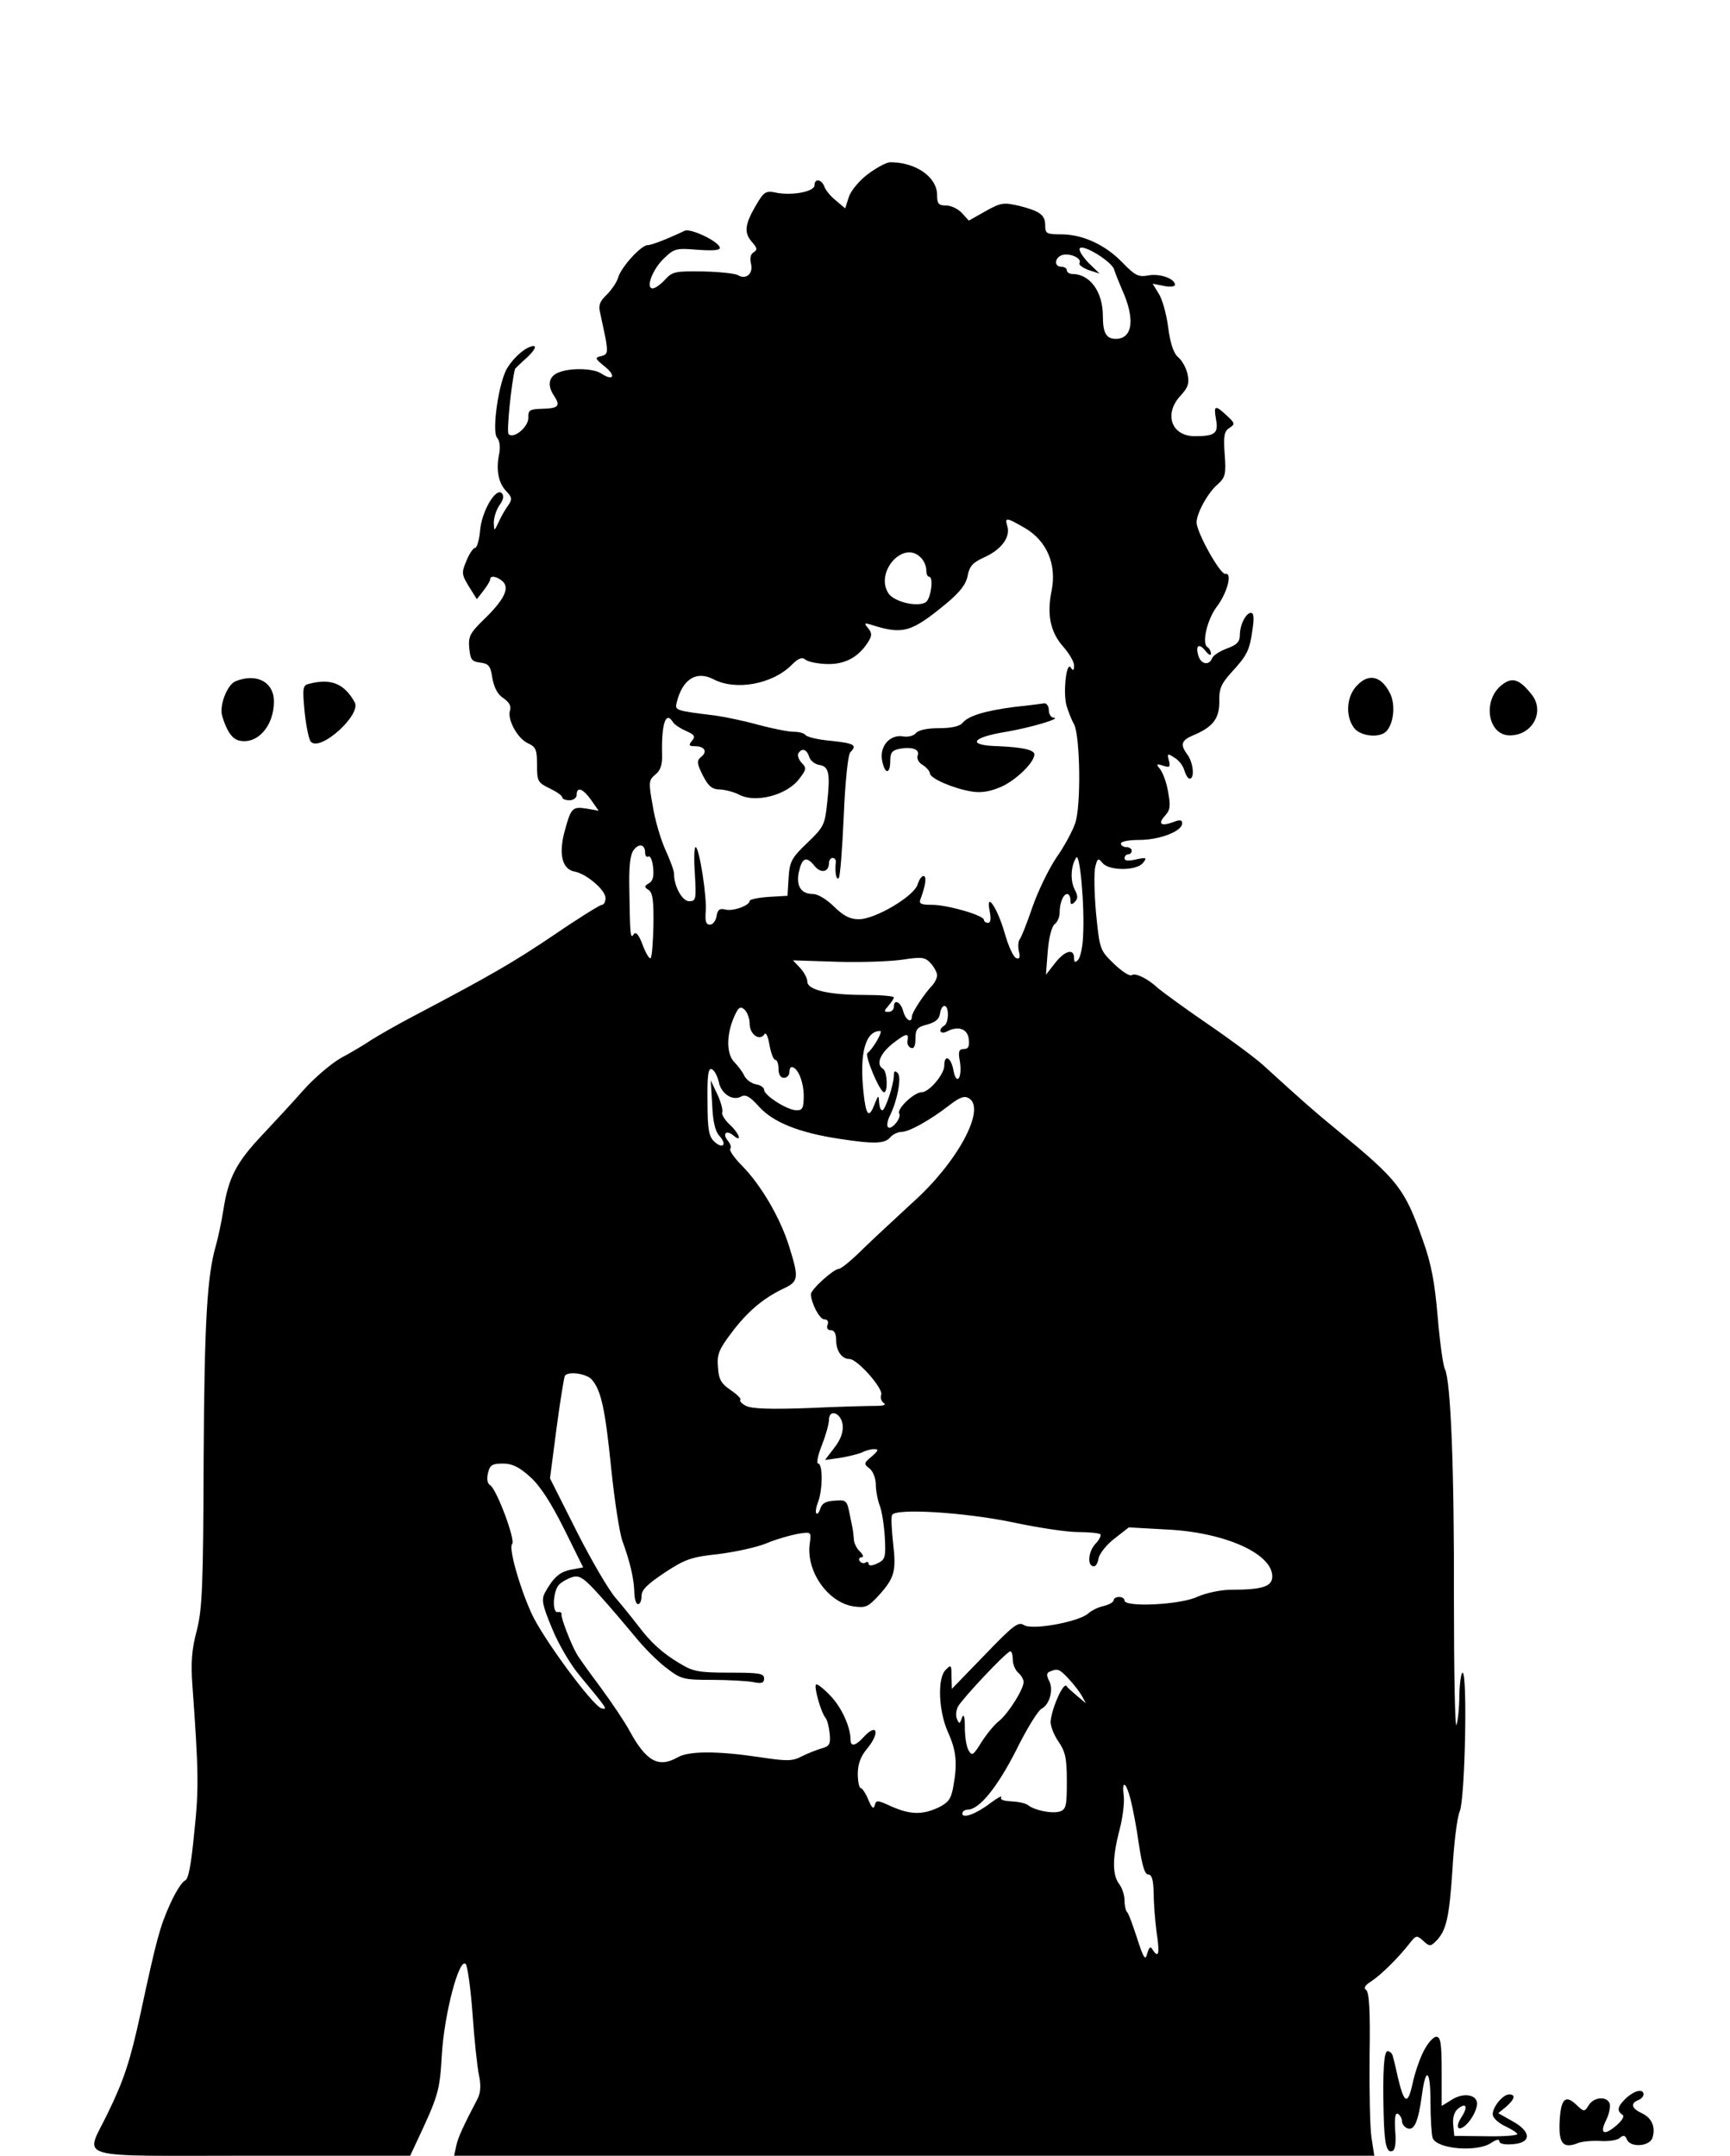 <?xml version="1.0" standalone="no"?>
<!DOCTYPE svg PUBLIC "-//W3C//DTD SVG 20010904//EN"
 "http://www.w3.org/TR/2001/REC-SVG-20010904/DTD/svg10.dtd">
<svg version="1.0" xmlns="http://www.w3.org/2000/svg"
 width="480pt" height="598pt" viewBox="0 0 480 598"
 preserveAspectRatio="xMidYMid meet">
<g transform="translate(0,598) scale(0.1,-0.1)"
fill="#000000" stroke="none">
<path d="M2408 5497 c-24 -18 -48 -47 -53 -64 l-10 -31 -26 22 c-14 11 -29 29
-32 39 -8 20 -27 23 -27 3 0 -17 -59 -29 -104 -21 -32 7 -36 4 -60 -37 -30
-52 -32 -74 -9 -100 14 -16 15 -21 4 -28 -9 -5 -11 -17 -7 -33 6 -27 -15 -44
-37 -30 -7 4 -50 9 -96 10 -77 1 -85 0 -106 -23 -12 -13 -27 -24 -34 -24 -21
0 0 54 32 84 28 27 34 28 94 23 45 -3 63 -1 60 7 -6 18 -81 53 -97 46 -46 -22
-92 -40 -103 -40 -18 0 -73 -60 -82 -90 -4 -14 -19 -35 -32 -48 -19 -18 -23
-29 -18 -49 3 -15 10 -46 15 -71 7 -40 6 -45 -12 -50 -18 -4 -18 -6 9 -28 33
-26 26 -43 -9 -20 -23 15 -88 16 -120 2 -25 -11 -30 -34 -12 -62 20 -30 15
-37 -33 -38 -33 -1 -38 -4 -37 -24 1 -26 -41 -61 -55 -46 -6 6 8 143 18 181 1
1 16 16 34 32 20 19 26 31 17 31 -19 -1 -52 -28 -72 -60 -24 -37 -44 -176 -29
-194 8 -9 10 -28 5 -50 -8 -43 0 -79 23 -101 13 -14 14 -20 5 -34 -7 -9 -19
-29 -27 -46 -14 -30 -14 -30 -15 -5 0 14 7 36 16 49 11 15 13 26 6 33 -16 16
-55 -49 -60 -103 -2 -27 -9 -49 -14 -49 -5 0 -16 -16 -24 -36 -14 -33 -13 -38
7 -71 l22 -35 18 23 c10 13 19 27 19 32 0 12 20 8 36 -7 18 -19 2 -51 -55
-106 -37 -36 -42 -46 -39 -78 3 -32 7 -37 30 -40 24 -3 29 -9 34 -43 5 -27 15
-46 31 -56 16 -11 22 -22 18 -34 -8 -25 21 -78 50 -91 22 -10 25 -18 25 -60 0
-45 2 -49 35 -65 19 -9 35 -20 35 -25 0 -4 9 -8 20 -8 11 0 20 7 20 15 0 24
17 18 40 -14 l21 -30 -34 6 c-40 6 -43 2 -62 -69 -15 -61 -4 -100 30 -106 32
-6 85 -51 85 -73 0 -10 -4 -19 -10 -19 -5 0 -65 -37 -132 -83 -113 -76 -171
-110 -393 -227 -44 -23 -96 -53 -115 -65 -19 -13 -58 -36 -86 -51 -27 -16 -74
-56 -103 -89 -29 -33 -80 -88 -112 -122 -73 -77 -95 -119 -109 -208 -6 -38
-16 -83 -21 -100 -24 -83 -32 -206 -34 -590 -1 -354 -4 -419 -19 -478 -14 -52
-17 -89 -12 -155 17 -235 18 -285 5 -405 -9 -92 -16 -130 -26 -134 -8 -3 -27
-33 -42 -67 -27 -60 -37 -96 -81 -301 -29 -133 -46 -185 -92 -279 -62 -129
-106 -116 401 -116 l439 0 15 32 c64 136 67 146 73 250 7 113 48 268 66 250 5
-5 14 -68 19 -138 5 -71 13 -148 18 -171 6 -29 4 -50 -4 -65 -37 -71 -54 -106
-59 -130 l-6 -28 1276 0 1277 0 -8 52 c-4 29 -6 131 -5 227 2 123 -1 176 -10
181 -7 5 -3 13 15 24 27 18 74 64 106 105 18 23 20 23 38 7 17 -16 20 -16 36
0 28 29 36 64 45 199 4 72 13 144 20 160 15 34 22 385 8 385 -4 0 -8 -28 -9
-62 0 -35 -4 -72 -8 -83 -4 -11 -7 147 -7 350 1 366 -9 604 -25 637 -5 9 -14
74 -20 144 -8 96 -18 149 -41 213 -51 145 -68 166 -238 306 -67 55 -94 79
-205 180 -22 20 -92 72 -155 115 -63 43 -124 88 -136 98 -29 27 -63 44 -74 37
-6 -4 -28 11 -50 32 -38 37 -39 39 -49 140 -5 56 -6 114 -2 129 6 23 8 25 20
10 18 -22 94 -22 112 0 12 15 10 16 -19 10 -21 -5 -32 -4 -32 3 0 6 5 11 10
11 6 0 10 5 10 10 0 6 -7 10 -15 10 -8 0 -15 5 -15 10 0 6 23 10 51 10 56 0
119 24 119 46 0 10 -6 11 -26 3 -34 -12 -42 -4 -21 19 14 15 15 27 8 65 -4 26
-15 54 -22 63 -12 15 -11 16 8 10 18 -6 21 -4 16 15 -5 19 -4 20 16 7 12 -7
24 -23 27 -35 4 -13 10 -23 15 -23 14 0 10 44 -6 66 -21 28 -18 40 15 54 55
23 73 46 73 93 -1 36 5 50 33 81 44 48 51 61 59 119 5 31 4 47 -4 47 -14 0
-31 -33 -31 -62 0 -18 -8 -27 -36 -37 -19 -7 -38 -19 -41 -27 -8 -21 -31 -17
-38 7 -9 29 2 36 20 13 8 -10 15 -14 15 -7 0 6 -5 15 -10 18 -16 10 -1 76 26
112 29 38 44 95 24 91 -14 -3 -80 115 -80 143 0 25 31 82 58 105 22 20 24 28
20 84 -4 51 -1 64 13 73 16 10 16 13 -7 34 -33 31 -37 29 -30 -11 7 -38 -3
-46 -59 -46 -65 0 -87 62 -39 113 21 23 24 34 19 59 -4 18 -16 39 -26 47 -13
11 -22 38 -28 84 -5 38 -17 80 -27 94 l-16 26 31 -6 c17 -4 31 -2 31 3 0 17
-42 32 -74 26 -27 -5 -36 -1 -71 35 -48 50 -111 79 -171 79 -40 0 -44 2 -44
24 0 30 -14 40 -72 55 -44 10 -51 9 -94 -15 l-46 -26 -19 21 c-11 12 -31 21
-44 21 -21 0 -25 5 -25 29 0 50 -59 91 -130 91 -10 0 -38 -15 -62 -33z m683
-264 c3 -10 13 -35 22 -56 37 -81 30 -137 -17 -137 -27 0 -36 17 -36 63 0 68
-36 117 -85 117 -8 0 -15 5 -15 10 0 6 -7 10 -15 10 -22 0 -19 27 4 33 21 5
54 -10 46 -23 -3 -4 9 -13 25 -19 l31 -10 -31 30 c-16 17 -28 35 -24 40 8 13
88 -36 95 -58z m-247 -718 c60 -35 88 -100 74 -172 -14 -68 -4 -116 32 -157
17 -19 30 -42 30 -52 0 -14 -2 -16 -9 -6 -12 20 -22 -69 -12 -105 5 -17 14
-40 21 -52 17 -33 20 -228 3 -275 -7 -21 -30 -64 -52 -95 -21 -31 -51 -93 -66
-136 -15 -44 -31 -85 -36 -91 -4 -5 -5 -21 -2 -33 4 -17 2 -22 -7 -19 -8 2
-22 33 -32 68 -20 71 -54 121 -42 62 4 -21 3 -32 -5 -32 -6 0 -11 4 -11 8 0
13 -102 42 -144 42 -31 0 -37 3 -32 16 14 37 18 64 8 64 -5 0 -12 -11 -16 -23
-8 -32 -117 -97 -163 -97 -25 0 -42 9 -69 35 -20 20 -45 35 -58 35 -33 0 -47
21 -40 59 9 42 21 47 43 20 18 -23 41 -19 41 7 0 8 5 14 10 14 6 0 10 -6 9
-12 -3 -26 1 -51 8 -44 4 3 10 81 14 172 4 97 12 171 18 177 20 20 12 25 -54
32 -36 3 -67 11 -70 16 -4 5 -18 9 -33 9 -15 0 -59 9 -97 19 -39 11 -92 22
-120 26 -114 14 -113 14 -107 38 16 63 54 87 101 63 62 -33 164 -14 217 39 19
19 29 23 39 15 7 -6 33 -11 57 -12 50 -2 87 17 114 57 14 21 14 28 3 42 -13
15 -11 16 11 9 86 -27 109 -20 207 61 37 31 54 53 58 77 5 26 15 36 46 50 47
21 73 56 64 86 -8 26 -3 25 49 -5z m-290 -81 c9 -8 16 -24 16 -35 0 -10 3 -19
8 -19 13 0 5 -62 -10 -71 -24 -14 -88 2 -103 25 -38 59 41 148 89 100z m-687
-457 c4 -7 21 -18 37 -25 23 -10 26 -15 16 -27 -10 -12 -9 -15 8 -15 27 0 36
-15 17 -30 -12 -10 -12 -17 5 -51 16 -31 26 -39 48 -39 15 -1 38 -7 52 -14 45
-25 134 -2 168 44 20 26 20 30 6 44 -8 9 -12 20 -9 26 10 16 23 12 30 -9 3
-11 16 -21 28 -23 27 -4 31 -23 22 -105 -6 -61 -10 -68 -55 -111 -44 -42 -49
-52 -52 -97 l-3 -50 -52 -3 c-29 -2 -53 -7 -53 -11 0 -13 -47 -30 -68 -24 -16
4 -21 -1 -24 -19 -2 -12 -10 -23 -18 -23 -11 0 -14 9 -12 35 4 41 -18 180 -28
180 -4 0 -5 -34 -2 -75 4 -70 3 -75 -16 -75 -19 0 -42 41 -42 77 0 8 -11 38
-24 66 -13 29 -29 83 -35 122 -12 65 -11 71 7 86 14 11 20 27 19 55 -2 86 10
123 30 91z m-77 -363 c0 -8 4 -13 9 -10 5 3 11 -10 13 -30 3 -25 -1 -38 -11
-44 -14 -8 -14 -11 -1 -19 11 -8 14 -30 13 -97 -1 -47 -4 -89 -8 -92 -3 -3
-13 13 -22 37 -11 29 -19 38 -25 29 -9 -14 -10 -4 -12 133 -1 59 3 91 13 102
15 19 31 14 31 -9z m1215 -232 c-1 -30 -8 -59 -14 -65 -8 -8 -11 -7 -11 6 0
27 -26 20 -53 -15 l-25 -32 5 65 c3 37 11 69 19 75 8 6 14 20 14 32 0 27 10
52 21 52 5 0 9 -8 9 -17 0 -13 3 -14 12 -5 9 9 9 17 0 34 -13 25 -11 66 4 89
10 16 24 -134 19 -219z m-405 -107 c0 -8 -6 -20 -12 -27 -24 -25 -58 -77 -58
-88 0 -20 -18 -9 -24 15 -7 26 -26 35 -26 12 0 -8 -7 -14 -15 -14 -13 0 -13 2
0 17 8 9 15 20 15 23 0 4 -37 7 -82 7 -99 0 -158 14 -158 37 0 9 -9 26 -20 38
l-20 21 123 -4 c67 -2 149 1 182 6 53 8 62 7 78 -11 9 -10 17 -25 17 -32z
m-520 -135 c0 -30 28 -49 41 -29 4 7 10 -6 14 -30 4 -22 11 -41 16 -41 5 0 9
-11 9 -25 0 -16 6 -25 15 -25 8 0 15 7 15 15 0 8 3 15 6 15 17 0 33 -39 34
-77 0 -37 -3 -43 -20 -43 -25 0 -90 41 -90 57 0 6 -10 13 -22 15 -12 2 -27 12
-33 24 -5 11 -18 28 -28 38 -21 22 -22 72 -2 121 13 30 18 35 30 25 8 -7 15
-25 15 -40z m550 26 c0 -14 -4 -28 -10 -31 -19 -12 -11 -26 8 -16 31 16 57 7
60 -22 2 -20 -1 -27 -14 -27 -13 0 -16 -7 -11 -33 8 -49 -10 -71 -18 -24 -7
35 -25 43 -25 11 0 -24 -42 -74 -63 -74 -21 0 -70 -47 -62 -59 7 -12 -22 -47
-31 -38 -4 4 -2 17 4 30 22 43 34 109 23 120 -8 8 -11 6 -11 -6 0 -26 -24 -97
-32 -97 -5 0 -8 10 -9 23 -1 20 -2 20 -12 -5 -16 -42 -24 -34 -31 30 -12 110
5 172 46 172 9 0 -20 -50 -35 -61 -9 -6 34 -109 46 -109 11 0 9 58 -3 65 -20
12 -9 40 24 68 40 31 48 33 44 11 -2 -10 3 -19 10 -21 8 -3 12 6 12 26 0 26 5
32 33 39 22 6 33 15 35 30 5 30 22 28 22 -2z m-636 -186 c6 -34 39 -55 62 -42
13 7 25 0 50 -28 39 -43 110 -72 222 -89 97 -15 127 -14 142 4 7 8 21 15 31
15 21 0 79 32 133 74 30 23 42 27 55 19 47 -30 -33 -178 -156 -288 -42 -39
-104 -96 -136 -127 -32 -32 -63 -58 -70 -58 -14 0 -77 -57 -77 -70 0 -24 24
-70 37 -70 9 0 13 -6 9 -15 -3 -9 0 -15 9 -15 10 0 15 -10 15 -28 0 -30 16
-52 37 -52 22 0 94 -82 88 -99 -3 -8 0 -18 7 -23 8 -5 0 -8 -22 -8 -19 0 -103
-2 -186 -6 -108 -4 -158 -2 -174 6 -12 6 -19 14 -16 17 3 3 -9 15 -27 27 -26
18 -33 29 -35 64 -3 35 3 49 37 94 45 60 88 96 144 123 43 20 44 29 17 116
-24 78 -77 170 -131 225 -22 22 -36 43 -33 47 4 4 1 13 -6 22 -17 20 -5 32 15
15 25 -21 17 5 -10 30 -14 13 -24 29 -21 35 2 6 -4 29 -14 50 l-18 38 4 -67
c2 -47 8 -74 20 -87 22 -24 10 -38 -14 -16 -15 14 -19 33 -19 111 -1 73 2 94
12 90 7 -3 15 -18 19 -34z m-352 -827 c26 -30 37 -81 54 -248 9 -88 23 -178
31 -200 22 -60 32 -106 33 -142 0 -18 5 -33 10 -33 6 0 10 10 10 23 0 17 17
33 65 65 56 37 74 43 149 51 47 6 107 19 133 30 26 11 65 22 86 26 38 6 38 6
34 -25 -12 -76 48 -164 120 -176 35 -5 41 -2 71 30 44 49 49 67 40 145 -4 36
-6 72 -3 78 7 20 203 8 340 -21 66 -14 145 -26 176 -26 31 0 58 -3 62 -6 3 -3
-3 -16 -14 -27 -20 -22 -23 -62 -4 -62 6 0 11 10 13 22 2 12 21 37 43 54 l41
32 107 -6 c160 -8 291 -67 291 -130 0 -28 -27 -37 -114 -37 -29 0 -70 -9 -95
-20 -47 -22 -201 -29 -201 -10 0 6 -7 10 -15 10 -8 0 -15 -4 -15 -9 0 -5 -12
-12 -27 -16 -16 -3 -35 -13 -44 -21 -26 -23 -155 -47 -178 -32 -16 10 -29 0
-109 -83 l-91 -94 -1 35 c0 32 -1 33 -16 18 -24 -23 -20 -116 7 -175 22 -49
26 -84 14 -149 -6 -34 -13 -44 -41 -58 -45 -21 -79 -20 -131 3 -39 18 -42 18
-46 3 -3 -12 -8 -8 -18 16 -7 17 -17 32 -21 32 -4 0 -8 18 -8 39 0 27 8 49 25
69 38 46 29 75 -10 32 -21 -23 -35 -26 -35 -7 0 36 -25 91 -56 123 -19 20 -37
34 -40 31 -6 -6 13 -75 26 -92 5 -5 10 -25 12 -44 3 -30 -1 -35 -22 -41 -14
-4 -39 -14 -55 -22 -27 -14 -41 -14 -120 -2 -116 17 -194 17 -225 -1 -53 -30
-87 -11 -133 73 -12 23 -49 78 -82 123 -33 44 -63 86 -66 93 -15 26 -44 101
-41 108 1 5 -4 7 -10 6 -17 -4 -14 60 4 77 7 7 23 16 36 20 20 6 32 -2 77 -52
29 -32 72 -83 97 -113 24 -30 63 -69 87 -87 40 -31 47 -33 126 -33 45 0 97 -3
114 -6 24 -5 31 -3 31 10 0 14 -14 16 -96 16 -84 0 -101 3 -137 25 -49 29 -82
59 -117 106 -14 18 -41 52 -60 74 -20 22 -69 106 -110 187 l-74 147 18 138
c10 76 21 141 23 146 8 14 60 7 75 -10z m696 -126 c2 -19 -5 -40 -23 -63 l-26
-34 43 6 c24 4 51 11 60 15 9 5 24 9 33 9 14 0 12 -4 -6 -20 -23 -19 -23 -21
-6 -34 9 -7 17 -27 17 -44 0 -17 5 -43 11 -59 6 -15 12 -55 14 -88 3 -55 1
-62 -21 -72 -14 -7 -24 -7 -24 -1 0 5 -4 7 -9 3 -5 -3 -12 -1 -16 5 -3 5 -1
10 5 10 7 0 5 7 -4 16 -9 8 -17 24 -17 35 -1 10 -2 22 -3 27 -1 4 -5 24 -9 44
-7 36 -10 38 -42 35 -24 -1 -35 -8 -39 -22 -3 -10 -8 -17 -11 -13 -3 3 -1 17
5 32 13 35 13 106 0 106 -5 0 -1 23 10 50 11 28 20 60 20 71 0 32 34 20 38
-14z m-867 -144 c28 -25 58 -72 94 -144 l53 -107 -32 -6 c-33 -6 -50 -21 -74
-64 -10 -19 -8 -33 20 -100 17 -42 52 -102 78 -132 76 -92 77 -93 59 -89 -24
6 -165 197 -195 265 -35 78 -63 181 -53 191 10 10 -43 152 -61 163 -8 5 -10
17 -6 34 5 22 12 26 41 26 26 0 45 -9 76 -37z m1339 -507 c0 -13 7 -29 15 -36
8 -7 15 -18 15 -26 0 -20 -42 -87 -68 -108 -13 -10 -35 -37 -49 -59 -23 -37
-26 -39 -36 -22 -6 11 -10 39 -10 64 0 30 -3 38 -8 26 -6 -18 -8 -18 -14 -3
-4 9 -2 24 3 34 13 23 135 153 145 153 4 1 7 -10 7 -23z m155 -53 c15 -16 31
-37 37 -48 l11 -20 -24 20 c-13 11 -27 23 -30 28 -8 11 -40 -58 -44 -98 -1
-11 8 -36 21 -55 20 -29 24 -47 24 -112 0 -67 -2 -77 -19 -83 -22 -7 -70 3
-88 17 -7 6 -28 10 -47 11 -22 1 -32 5 -28 11 3 6 -10 -1 -29 -15 -40 -31 -79
-45 -79 -30 0 6 7 11 15 11 32 0 82 62 134 164 29 59 61 111 71 116 23 12 34
55 20 79 -7 14 -6 21 3 24 21 9 26 8 52 -20z m172 -335 c6 -24 17 -80 23 -125
9 -58 16 -83 26 -83 10 0 14 -15 15 -52 0 -29 4 -78 8 -108 9 -58 6 -74 -10
-50 -7 12 -10 10 -16 -9 -5 -21 -10 -14 -28 42 -12 37 -24 70 -28 73 -4 4 -7
19 -7 33 0 14 -7 35 -15 45 -19 25 -19 73 1 149 9 34 14 76 12 94 -6 47 6 41
19 -9z"/>
<path d="M2815 4019 c-84 -11 -129 -25 -145 -45 -8 -9 -31 -14 -65 -14 -32 0
-57 -5 -64 -14 -6 -7 -21 -11 -34 -9 -36 7 -66 -25 -60 -64 7 -41 23 -43 23
-4 0 23 5 30 27 34 34 6 56 -2 49 -19 -3 -8 3 -20 14 -26 11 -7 20 -18 20 -23
0 -14 62 -41 112 -50 26 -5 51 -2 80 10 42 16 97 68 98 92 0 13 -33 20 -99 23
-89 2 -78 24 21 40 70 12 156 38 131 39 -7 1 -13 10 -13 21 0 11 -6 19 -12 19
-7 -1 -44 -6 -83 -10z"/>
<path d="M653 4090 c-23 -10 -46 -69 -36 -98 12 -40 27 -61 45 -66 51 -13 98
39 98 108 0 54 -48 80 -107 56z"/>
<path d="M3762 4075 c-26 -30 -29 -81 -6 -113 17 -25 74 -31 92 -9 20 24 24
75 8 105 -25 49 -61 55 -94 17z"/>
<path d="M4167 4080 c-55 -43 -39 -140 22 -140 63 0 98 66 61 113 -34 43 -54
50 -83 27z"/>
<path d="M857 4083 c-17 -4 -18 -12 -12 -76 4 -40 12 -78 17 -84 25 -31 142
75 122 109 -29 52 -66 67 -127 51z"/>
<path d="M3950 290 c-11 -21 -25 -62 -31 -91 -13 -59 -23 -55 -40 16 -6 28
-13 56 -15 63 -2 6 -8 12 -14 12 -10 0 -14 -52 -11 -175 2 -82 8 -108 24 -102
8 2 11 23 8 57 -2 36 0 50 8 46 6 -4 11 -13 11 -21 0 -7 7 -16 15 -19 19 -7
30 18 40 91 11 83 24 72 24 -19 0 -46 3 -90 6 -99 12 -31 125 -40 163 -13 14
9 22 11 22 4 0 -7 15 -10 38 -8 52 4 51 35 -2 64 l-39 22 22 18 c24 21 27 34
8 34 -18 0 -49 -39 -45 -58 2 -9 18 -23 36 -31 17 -8 32 -18 32 -21 0 -4 -39
-7 -87 -6 l-88 1 -3 31 c-2 19 3 36 13 44 23 19 29 6 10 -23 -24 -37 -1 -43
25 -7 12 17 20 38 18 48 -4 23 -41 27 -72 6 l-26 -16 0 96 c0 78 -3 96 -15 96
-8 0 -24 -18 -35 -40z"/>
<path d="M4512 160 c-24 -23 -27 -35 -11 -46 7 -4 1 -15 -16 -30 -35 -30 -48
-23 -28 16 8 17 12 37 9 45 -8 21 -44 18 -58 -5 -12 -19 -13 -19 -35 2 -31 29
-43 15 -46 -52 -2 -57 11 -71 51 -55 9 4 36 7 60 6 24 -2 49 2 56 8 10 9 15 8
20 -4 9 -23 63 -20 71 5 9 30 -2 55 -30 68 -28 13 -32 27 -10 36 8 3 15 10 15
16 0 17 -25 11 -48 -10z"/>
</g>
</svg>
